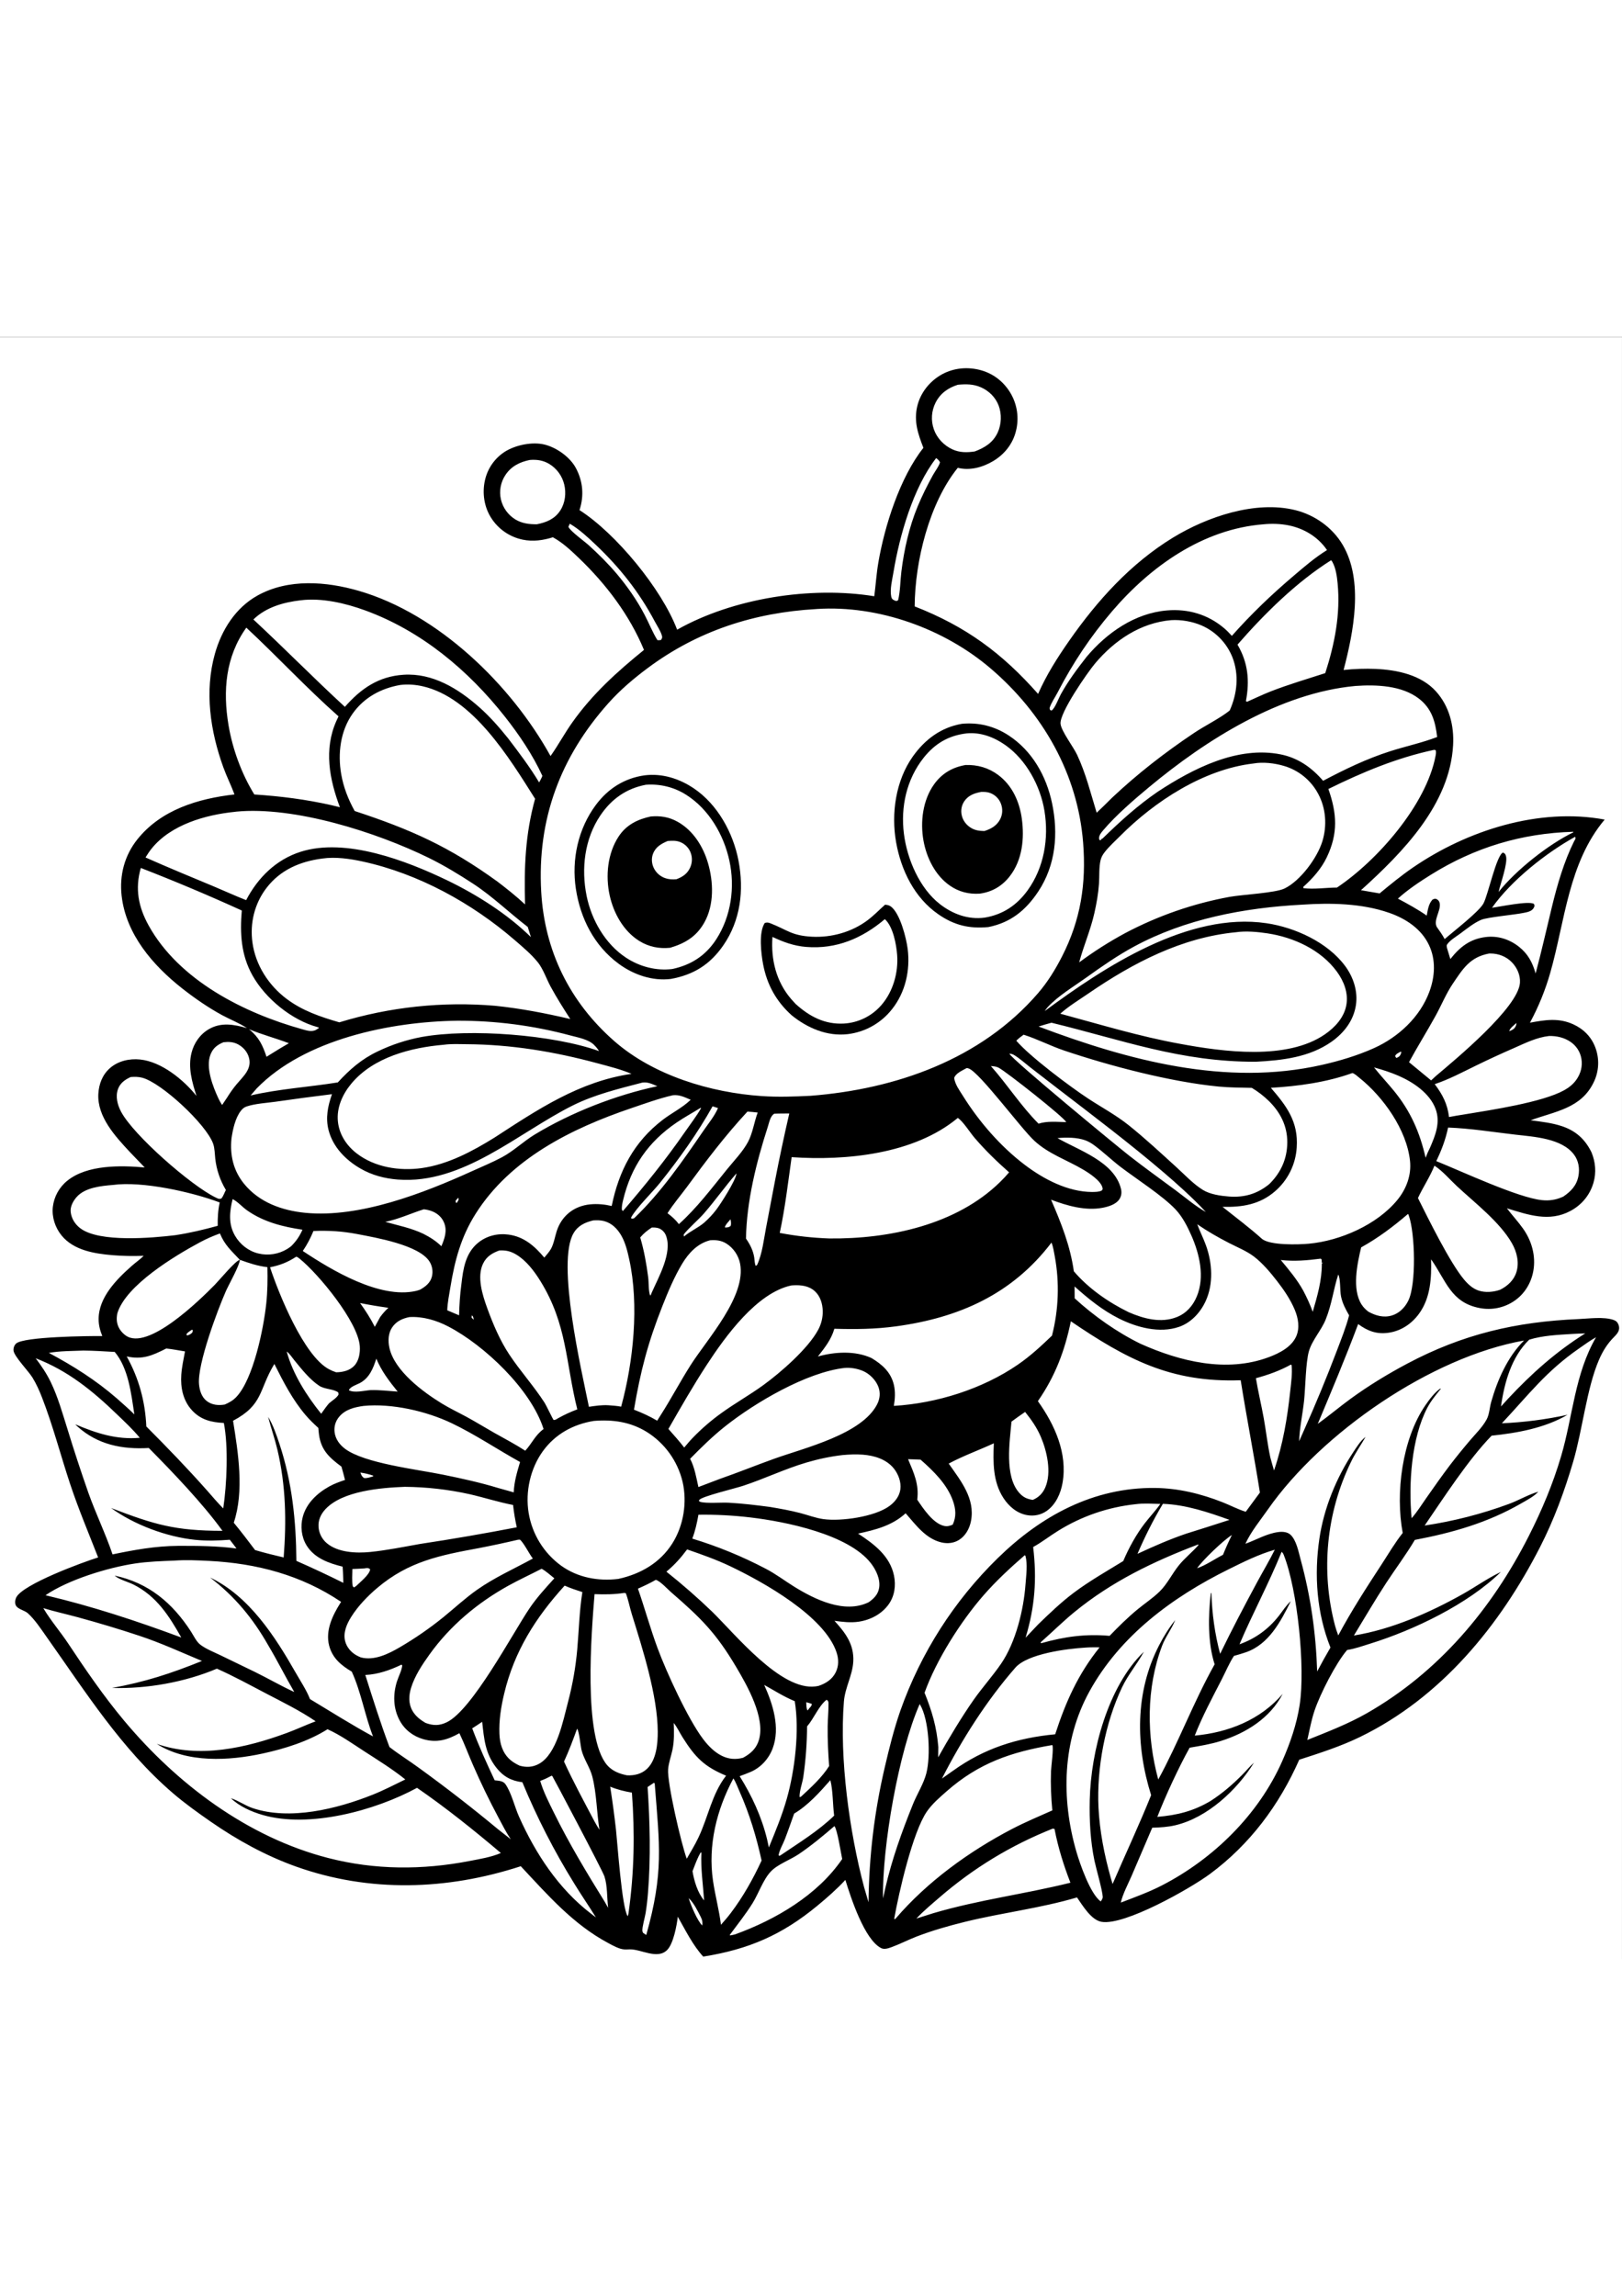 <?xml version="1.0" encoding="utf-8"?>
<!-- Generator: Adobe Illustrator 27.5.0, SVG Export Plug-In . SVG Version: 6.00 Build 0)  -->
<svg xmlns="http://www.w3.org/2000/svg" xmlns:xlink="http://www.w3.org/1999/xlink" viewBox="0 0 5000 5000" width="595" height="842" preserveAspectRatio="xMidYMid meet" data-scaled="true">
<rect x="0" y="0" width="5000" height="5000" fill="#808080" stroke="none"/>
<g>
	<g>
		<defs>
			<rect id="SVGID_1_" y="1" width="4999.88" height="4999.8"/>
		</defs>
		<clipPath id="SVGID_00000009578075162834210840000014250812120780473480_">
			<use xlink:href="#SVGID_1_"  style="overflow:visible;"/>
		</clipPath>
		
			<rect x="-0.12" y="0.8" style="clip-path:url(#SVGID_00000009578075162834210840000014250812120780473480_);fill:#FFFFFF;" width="5000" height="5000"/>
		<path style="clip-path:url(#SVGID_00000009578075162834210840000014250812120780473480_);" d="M605.759,2339.757
			c-13.82-42.789-26.707-87.973-15.34-132.957c7.652-30.293,26.262-57.16,53.524-72.906c38.062-21.981,77.75-14.516,117.375-3.141
			l3.855,1.977l2.187,1.25c30.567,24.246,42.145,49,54.223,85.078c13.363-8.106,26.656-16.332,39.875-24.676l28.996-17.086
			c-40.734-15.594-82.601-26.406-123.094-43.316l-2.187-1.25l-3.855-1.977c-23.485-15.719-51.325-26.285-76.223-39.773
			c-43.129-23.367-85.324-52.559-123.848-82.891c-90.207-71.031-172.867-166.656-186.332-285.312
			c-7.117-62.715,8.809-123.934,48.301-173.465c73.18-91.785,187.449-125.918,299.629-138.75
			c-10.461-28.305-24.199-55.324-34.465-83.77c-40.164-111.285-58.383-233.558-26.039-349.277
			c20.488-73.309,63.441-142.121,131.359-179.895c94.879-52.765,211.653-43.664,312.239-14.539
			c245.332,71.032,469.859,289.684,591.16,509.199c23.594-33.367,43.019-69.632,66.644-103.035
			c62.446-88.293,137.93-156.293,221.414-224.078c-44.168-106.898-116.609-202.406-199.504-281.996
			c-25-24.008-50.699-48.43-81.285-65.16c-30.515,9.473-61.316,13.879-92.918,7.344c-40.269-8.239-75.453-32.512-97.453-67.235
			c-21.617-33.742-27.898-76.644-19.109-115.566c8.004-36.524,30.222-68.356,61.75-88.457
			c33.129-20.723,85.215-31.418,123.383-21.481c36.82,9.59,77.414,38.504,95.441,72.481c21.852,41.195,25.285,85.137,10.957,129.191
			c111.945,71.516,253.418,242.992,300.945,368.528c172.766-97.524,412.93-134.606,607.707-103.067
			c4.493-34.508,6.614-68.953,12.473-103.363c19.336-113.547,66.727-262.981,138.992-354.063
			c-16.773-43.054-29.906-81.503-19.019-127.984c9.203-39.32,35.328-73.449,69.531-94.562c36.5-22.532,80.078-28.004,121.559-17.981
			c40.722,9.844,74.121,34.981,95.8,70.774c21.422,35.558,27.649,78.238,17.286,118.433c-9.766,39.43-35.426,71.488-70.02,92.117
			c-32.203,19.219-72.168,30.34-109.18,20.762c-88.113,108.945-132.152,288.395-132.886,427.164
			c157.961,61.836,268.75,143.352,380.445,269.703c25.758-58.633,58.984-110.976,95.484-163.332
			c86.621-124.226,190.012-238.813,320.457-318.449c105.25-64.258,254.051-115.059,376.977-84.613
			c59.887,14.84,114.258,53.379,145.824,106.636c65.481,110.477,33.547,269.301,3.004,386.016c33.004-3.57,66.223-4.68,99.392-3.312
			c65.721,3.089,139.453,18.285,185.425,69.308c41.016,45.539,56.079,105.363,52.758,165.52
			c-10.109,183.461-155.566,330.984-283.961,447.156l57.399,9.902c33.324-27.636,66.648-54.949,102.367-79.48
			c167.066-114.715,388.867-185.754,591.43-148.078c-111.839,133.113-122.02,312.164-167.796,472.379
			c-15.204,53.324-36.181,104.832-62.548,153.613c46.703-8.598,88.086-15.613,133.181,4.812
			c31.858,14.43,56.319,38.883,68.503,71.95c12.938,34.457,11.243,72.703-4.688,105.882
			c-38.723,81.711-118.676,90.25-194.823,118.055c32.789,4.406,66.625,7.965,98.022,18.777
			c42.039,14.477,70.094,40.207,89.574,80.102c12.355,29.664,15.137,62.379,6.105,93.457c-11.063,38.16-36.184,68.434-71,87.086
			c-65.5,35.082-129.977,12.012-195.969-8.106c16.113,21.141,34.301,40.723,49.731,62.426
			c26.781,37.645,39.988,84.278,31.835,130.25c-6.566,37.035-26.488,70.41-57.641,92.016
			c-31.438,21.875-70.406,30.051-107.984,22.656c-88.333-16.848-103.371-84.133-148.415-148.39l-1.195-1.657
			c1.563,57.59-1.781,118.36-36.621,166.793c-22.582,31.422-55.199,53.59-93.922,59.328c-36.89,5.469-65.086-5.175-94.262-26.683
			c-38.574,103.195-81.911,205.906-124.511,307.543c34.523-24.782,67.113-52.442,101.488-77.489
			c54.859-39.968,114.309-76.171,174.246-108.007c171.043-90.871,335.227-129.153,527.539-137.407
			c32.59-1.39,78.098-7.957,108.789,2.735c7.785,2.734,12.231,7.226,15.11,14.969c5.859,15.648-2.977,26.632-13.403,37.035
			c-21.168,21.117-35.426,44.215-47.215,71.629c-37.406,87.039-50.832,216.479-78.957,312.234
			c-26.586,90.648-59.203,179.664-102.293,263.844c-124.293,242.894-305.078,463.84-554.64,585.25
			c-60.204,29.297-124.146,49.758-187.72,70.289c-61.891,139.82-151.832,260.867-275.367,352.222
			c-60.524,44.75-263.063,159.692-334.106,147.387c-32.007-5.539-58.277-50.293-75.683-75.219
			c-112.403,33.325-230.664,47.071-344.606,75.075c-50.586,12.449-101.488,26.878-150.121,45.652
			c-25.953,10.035-50.906,23.07-76.976,32.547c-9.598,3.488-22.047,7.883-31.789,3.023c-51.711-25.754-93.774-156.004-110.5-210.227
			c-26.512,28.636-56.25,54.688-86.329,79.516c-109.125,90.16-211.918,134.473-351.828,156.835
			c-32.23-35.179-54.894-81.617-78.406-122.972c-3.164,26.833-13.426,83.691-33.246,103.004
			c-30.469,29.687-80.211-3.372-114.969-2.344c-5.152,0.144-10.293,0.414-15.453,0.265c-16.547-0.511-36.93-12.351-51.344-20.043
			c-107.964-57.714-186.644-148.437-269.023-236.472c-227.137,73.949-466.156,81.808-692.594,1.121
			c-93.555-33.348-182.043-82.106-263.488-138.672c-40.098-27.855-80.172-56.52-117.203-88.402
			c-158.227-136.231-268.067-310.914-387.434-479.371c-17.379-24.536-36.683-54.372-59.012-74.512
			c-10.32-9.302-33.156-12.328-37.769-26.271c-2.344-7.054-1.094-15.894,2.269-22.437c21.02-40.895,205.161-108.375,252.375-123.121
			c-29.496-75.535-60.613-149.024-86.257-226.172c-29.473-88.672-52.922-179.832-86.789-266.918
			c-8.274-21.262-17.461-41.844-29.442-61.328c-12.324-20.02-56.351-65.016-58.301-83.055c-0.816-7.543,2.293-16.797,8.164-21.902
			c24.262-21.141,223.379-23.266,265.45-22.875c-6.934-17.235-11.364-33.813-11.289-52.563
			c0.257-67.09,55.523-122.363,102.242-163.719c11.476-10.183,24.172-18.851,35.16-29.566l1.441-1.418
			c-32.203,1.074-64.078,0.734-96.203-1.976c-55.465-4.688-119.511-14.891-156.875-60.79c-19.754-24.269-30.25-56.277-26.98-87.55
			c3.648-31.989,19.808-61.235,44.949-81.348c61.219-49.34,164.531-47.266,238.258-40.648c-15.61-16.012-31.086-32.153-46.43-48.414
			c-44.621-47.875-100.254-108.149-96.43-178.329c1.668-30.609,12.735-59.484,36.289-79.867
			c25.317-21.902,59.766-29.465,92.512-26.101C497.915,2234.214,565.939,2289.964,605.759,2339.757L605.759,2339.757z
			 M1041.384,2298.058c36.535-39.899,73.5-72.164,122.726-95.434c43.043-20.789,88.649-35.777,135.629-44.582
			c148.496-26.875,405.871-6.984,546.797,43.465l1.266,0.949l-1.266-0.949c-3.984-7.055-9.926-13.625-15.664-19.363
			c-16.91-16.914-50.183-22.781-72.597-28.77c-113.59-30.562-230.75-45.847-348.379-45.449
			c-204.836,2.676-470.614,56.582-618.512,208.574l-18.844,21.789C860.739,2317.905,952.138,2312.433,1041.384,2298.058
			L1041.384,2298.058z M3111.427,2209.429c7.617,17.859,329.125,282.703,368.289,313.465c47.434,37.234,96.75,72.39,145.164,108.301
			c29.688,21.996,59.813,48.074,92.016,66.136l1.711,1.688l2.976,2.465l1.418,1.39l-1.418-1.39l-2.976-2.465l-1.711-1.688
			c-0.461-0.558-0.903-1.144-1.391-1.656c-37.355-40.555-88.207-85.988-130.516-122.047
			c-103.836-88.5-212.843-171.027-321.046-254.008l-87.329-67.406c-16.187-12.629-32.351-27.348-49.757-38.086
			C3121.536,2210.843,3117.63,2209.831,3111.427,2209.429L3111.427,2209.429z M361.642,3009.905
			c-1.535,8.645-2.387,16.872-1.114,25.637c2.528,17.406,12.676,32.176,26.832,42.36c67.637,48.703,227.481-108.082,274.907-156.25
			c13.683-13.918,64.035-74.782,77.101-76.907c-0.312,16.602-34.187,76.539-42.715,95.825
			c-26.523,59.937-88.418,226.097-83.21,287.085c1.675,19.555,8.007,40.379,24.312,52.684c16.211,12.211,35.852,13.649,55.02,10.477
			c13.871-6.129,25.382-12.305,35.984-23.563c51.98-55.148,83.687-209.25,92.008-287.668c3.972-37.426,4.468-74.562,3.562-112.137
			c-30.351-3.585-56.398-12.375-84.961-22.703c-26.152-27.882-46.175-44.554-61.441-81.203
			c-21.246,7.719-41.289,16.36-61.227,27.078C537.704,2833.05,387.638,2923.605,361.642,3009.905L361.642,3009.905z
			 M1454.349,3016.081c-0.516,2.25-0.414,4.836-0.528,7.157l6.563,6.25l1.375,0.804l-1.375-0.804
			C1459.013,3023.554,1459.603,3019.55,1454.349,3016.081L1454.349,3016.081z M4921.634,3081.902l-1.563,1.515
			c-18.214,9.938-35.253,22.656-52.296,34.449c-102.368,70.899-155.175,142.332-238.085,230.711
			c68.104-2.918,135.835-11.683,202.44-26.195c-69.75,40.844-154.859,56.176-234.055,64.402
			c-71.656,73.539-147.145,190.457-206.398,276.93c88.512-13.199,175.434-35.453,259.398-66.406
			c30.102-10.914,60.621-29.344,90.895-37.817c-13.034,14.598-36.082,26.368-53.246,36.278
			c-103.199,59.523-211.156,90.113-327.367,112.234c-26.735,45.188-59.253,88.352-88.086,132.422
			c-34.766,53.102-66.602,108.105-99.735,162.254c116.727-19.016,233.789-70.457,336.282-128.125
			c37.937-21.363,74.092-47.141,113.229-66.063l3.566-1.711c-102.125,99.61-268.14,179.223-403.785,221.243
			c-22.828,7.078-46.535,15.648-70.191,19.215c-35.18,41.281-83.18,135.519-100.633,187.472
			c-9.742,29.004-15.285,60.059-22.047,89.871c61.793-24.855,125-49.023,182.985-82.105
			c221.507-126.418,385.593-321.266,499.902-546.778c40.355-79.566,74.293-160.23,99.535-245.921
			c36.281-123.075,41.845-253.176,107.691-366.36L4921.634,3081.902l2.172-2.098L4921.634,3081.902z M826.489,3328.753
			c15.555,25.488,25.532,55.055,34.918,83.328c39.043,117.625,51.356,237.18,52.2,360.52c48.785,21.426,97.05,44.008,144.757,67.726
			c-0.593-16.629-0.851-33.351-2.211-49.925c-42.507-10.477-86.992-26.051-111.21-65.579
			c-15.727-25.683-19.348-58.543-11.735-87.476c11.113-42.211,44.25-73.094,81.156-93.774c15.86-8.886,32.004-14.597,49.153-20.41
			c-3.606-13.672-6.903-27.539-10.985-41.066c-36.316-26.902-62.422-50.024-69.015-97.434c-0.961-7.211-1.703-14.449-2.223-21.703
			c-13.816-12.793-27.242-25.441-39.426-39.82c-40.687-48.07-68.035-101.613-96.121-157.375l-1.765,2.93
			c-46.184,77.32-32.582,122.878-125.582,172.121c15.91,99.121,34.746,216.867,2.214,314.183
			c22.731,27.637,44.235,55.715,65.711,84.301c29.164,8.645,58.512,15.82,88.106,22.777c8.875-113.183,6.777-221.629-19.446-332.664
			C846.927,3395.308,835.318,3362.519,826.489,3328.753L826.489,3328.753z M232.138,3351.823
			c65.234,27.516,126.855,47.829,198.781,41.481c-21.152-25.633-45.687-48.535-69.578-71.582
			c-75.781-73.117-151.762-135.133-251.367-173.535c17.676,23.293,33.582,46.851,46.355,73.242
			c22.196,45.824,36.004,95.582,51.332,144.043c20.336,66.367,41.985,132.324,64.942,197.828
			c22.695,63.82,52.703,125.391,74.367,189.332c67.363-14.062,132.449-25.781,201.601-26.293
			c60.297-0.173,120.575,0.145,180.454,8.152c-6.848-8.984-13.489-18.261-20.653-26.976c-35.402,2.711-71.824,3.879-107.187,0.195
			c-87.258-9.058-187.227-46.144-258.66-98c133.144,51.004,196.621,70.192,343.273,70.289
			c-61.328-84.816-153.234-180.543-227.113-255.273c-82.008,4.711-157.52-9.938-220.239-66.625
			C234.872,3354.878,235.665,3355.562,232.138,3351.823L232.138,3351.823z M4101.294,4039.715
			c-42.332-105.954-50.754-223.117-34.105-335.715c13.82-93.433,51.855-186.769,103.882-265.601
			c10.719-16.235,22.731-36.035,38.477-47.801c-14.723,25.437-32.25,50.488-44.922,76.976
			c-76.273,156.997-93.726,336.137-49.195,504.907c2.762,10.133,6.227,20.019,9.887,29.883
			c40.675-75.977,87.109-147.778,134.23-219.825c20.848-31.91,40.723-66.211,64.477-95.949
			c-23.071-122.461-1.782-289.5,70.019-393.723c12.305-17.847,27.734-38.503,45.461-51.125l2.27,0.223
			c-15.161,18.75-30.567,37.156-41.848,58.594c-49.191,93.527-58.371,236.082-48.461,340.648
			c16.797-19.117,30.566-41.234,45.141-62.086c24.195-34.644,48.586-69.336,74.148-102.976
			c19.824-25.735,40.297-50.965,61.398-75.66c17.094-19.996,38.234-40.7,50.734-63.989c8.227-15.359,9.009-36.597,13.793-53.394
			c19.313-68.043,50.563-139.16,101.294-189.551c-286.45,50.758-623.899,284.082-789.036,519.898
			c-23.731,33.911-52.567,68.75-69.825,106.446l-0.906,1.07l0.906-1.07c33.375-11.942,66.114-31.641,101.684-36.11
			c11.988-1.515,27.004-0.757,36.547,7.618c19.019,16.671,25.733,54.222,32.18,77.855c30.957,113.5,47.019,226.734,50.757,344.215
			C4073.392,4088.577,4087.068,4063.988,4101.294,4039.715L4101.294,4039.715z M3690.114,3795.331l-1.05,1.246L3690.114,3795.331
			c26.293-8.691,54.762-28.711,79.907-41.406c8.324-20.699,17.461-41.059,27.394-61.035
			C3772.56,3707.906,3706.618,3770.991,3690.114,3795.331L3690.114,3795.331z M132.193,3917.425l1.304,0.832
			c22.434,37.938,52.531,72.535,76.996,109.449c53.77,81.102,109.282,162.133,171.762,236.915
			c163,195.042,380.273,359.496,629.387,423.727c143.73,37.062,290.41,37.332,435.683,9.207
			c32.039-6.203,66.629-11.695,96.688-24.586c-83.528-70.703-168.297-138.695-258.426-200.902
			c-128.816,70.14-332.352,125.218-475.871,83.664c-34.172-9.887-72.152-26.512-97.906-51.657
			c22.902,7.321,43.672,22.657,66.675,30.418c114.899,38.77,260.442,2.614,370.215-41.161
			c34.282-13.672,67.551-30.984,100.758-47.097c-40.445-32.422-84.422-59.496-127.855-87.621
			c-35.934-23.243-72.793-49.657-111.993-67.09c-59.015,37.132-130.878,59.742-198.902,74.609
			c-104.156,22.754-233.906,30.199-327.453-29.492c130.781,45.605,275.215,12.621,401.109-33.766
			c29.911-11.035,58.786-24.582,88.598-35.886c-47.93-32.715-101.383-58.813-152.777-85.696
			c-50.012-26.172-99.961-53.613-151.563-76.465c-98.976,41.797-216.148,62.528-323.179,59.403
			c101.562-18.434,181.175-44.364,277.101-83.157c-63.465-26.539-126.223-55.394-191.551-77.125
			c-63.312-21.07-128.234-40.476-192.636-57.984c-34.918-9.469-70.207-17.234-104.86-27.707L132.193,3917.425z M3393.091,4822.163
			c3.031-4.417,6.375-8.57,6.18-14.211c-0.684-19.261-20.387-87.131-25.344-110.668c-12.719-60.425-16.063-125.757-14.695-187.5
			c3.296-150.562,56.492-350.879,166.746-456.957l-1.051,1.977c-20.383,37.059-47.703,68.871-66.086,107.566
			c-52.148,109.766-78.32,248.782-72.656,369.68c3.418,73,18.308,148.438,38.258,218.676c1.679,5.953,3.429,11.887,5.246,17.802
			c39.211-91.313,81.789-181.669,118.824-273.83c-48.094-152.664-50.121-317.75,24.851-462.453
			c14.286-27.586,30.055-52.929,49.391-77.246c-0.316,0.781-0.609,1.563-0.953,2.344c-11.059,26.66-29.344,50-39.547,77.051
			c-49.195,130.347-48.121,278.344-11.793,412.062c62.523-114.211,108.762-239.09,173.801-355.078
			c-21.606-67.019-19.797-149.148-11.914-218.508l1.906-1.781c2.125,64.574,10.277,125.563,26.93,188.034
			c36.011-74.19,74.168-146.801,113.281-219.41c18.187-33.789,38.207-67.211,55.297-101.512
			c-49.586,14.332-95.434,37.11-141.555,59.914c-173.14,85.497-335.008,204.59-429.855,376.829
			c-83.594,151.808-87.793,329.641-40.356,493.628C3328.614,4705.27,3360.939,4799.386,3393.091,4822.163l2.98,3.028
			L3393.091,4822.163z M2134.728,4729.024c4.968,29.905,15.785,66.698,35.793,90.014l1.593,1.075l-1.593-1.075
			c-3.446-50.121-10.727-97.168-8.371-147.879l-2.61,0.688l-5.777,10.691C2146.525,4697.629,2140.786,4713.449,2134.728,4729.024
			L2134.728,4729.024z M2952.493,147.996c-29.957,9.575-53.785,26.25-68.433,54.973c-12.903,25.473-14.867,55.105-5.446,82.059
			c9.375,27.211,31.227,50.105,57.301,62.046c22.363,10.243,45.117,10.02,68.871,6.418c30.86-11.539,56.617-27.382,70.875-58.683
			c11.598-25.453,12.621-57.039,2.614-83.176c-9.598-25.043-29.762-44.914-54.153-55.699
			C3000.54,145.503,2977.466,145.675,2952.493,147.996L2952.493,147.996z M2885.915,373.832
			c-71.043,91.68-112.914,238.723-131.664,351.664c-3.664,22.032-11.551,53.032-7.008,74.891c1.317,6.391,3.004,8.648,8.789,11.621
			c1.809,0.93,4.762,1.813,6.762,2.457l5.641-2.07c6.933-27.996,6.593-59.672,10.133-88.446c8.398-67.8,23.898-137.308,50-200.468
			c13.89-33.562,29.929-65.633,47.46-97.422c5.125-9.309,20.262-30.07,21.457-39.055c0.149-0.976-0.828-1.789-1.339-2.637
			C2893.388,379.804,2889.943,377.222,2885.915,373.832L2885.915,373.832z M1633.114,379.75
			c-30.664,6.207-57.371,19.406-75.05,46.332c-14.793,22.117-19.832,49.348-13.934,75.293c5.977,25.586,21.918,47.735,44.281,61.528
			c20.614,12.543,42.949,15.222,66.617,15.027c29.27-5.766,54.661-16.047,71.836-42.074c15.457-23.43,19.036-54.153,12.305-81.121
			c-6.43-26.051-22.859-48.524-45.738-62.543C1674.368,380.734,1654.923,377.995,1633.114,379.75L1633.114,379.75z
			 M1756.388,576.198l-4.207,9.559c5.027,12.82,49.613,44.883,62.328,56.445c30.246,27.504,60.379,57.231,86.742,88.504
			c32.539,38.594,62.344,81.399,85.746,126.102c13.473,25.734,24.321,53.648,39.602,78.289c4.129,0.43,7.164,0.144,11.219-0.703
			c3.804-7.098,4.515-7.36,1.933-15.367c-4.5-13.961-13.91-27.735-20.816-40.743c-48.512-91.395-108.489-167.175-183.621-238.3
			C1811.357,617.3,1784.962,592.823,1756.388,576.198L1756.388,576.198z M3895.239,577.964
			c-186.691,14.402-348.339,129.324-467.086,268.098c-66.675,77.898-120.851,159.304-167.921,250.152
			c-8.325,16.098-19.289,30.797-24.879,48.176l1.613,5.984l4.687,1.582c10.254-6.41,21.629-37.676,28.247-49.722
			c22.656-41.137,50.855-79.004,79.761-115.922c62.477-74.137,148.778-134.598,248.024-142.864
			c65.086-5.418,125.828,12.34,175.902,54.825c8.543,7.269,16.184,15.316,23.777,23.578c59.961-67.684,122.68-127.567,191.7-186.137
			c32.519-27.598,65.211-55.828,101.613-78.211c-27.102-40.301-70.801-66.703-118.215-76.183
			C3947.536,576.335,3920.485,575.429,3895.239,577.964L3895.239,577.964z M4103.153,688.863
			c-107.132,67.539-205.496,164.98-288.429,259.976c32.594,55.59,37.867,110.992,25.953,174.113l3.465,2.071
			c24.902-10.809,49.172-22.825,74.511-32.618c54.59-21.101,110.938-37.734,166.602-55.73
			c28.883-89.305,47.267-182.238,38.109-276.547c-2.045-21.328-5.394-46.648-15.941-65.703
			C4105.2,690.398,4106.056,691.597,4103.153,688.863L4103.153,688.863z M926.513,812.245
			c-52.719,6.168-106.289,21.149-145.414,59.102c95.363,88.484,186.324,181.332,282.047,269.308
			c49.632-56.511,103.672-93.878,180.687-98.937c89.457-5.875,168.11,42.34,232.945,99.453
			c33.02,29.086,61.801,62.047,89.332,96.262c33.458,43.918,67.434,88.75,95.833,136.148c3.503-6.617,7.421-13.207,10.015-20.242
			c-29.789-64.723-71.445-126.609-115.5-182.437c-113.094-143.321-257.336-264.098-430.555-327.454
			C1064.95,821.155,991.732,804,926.513,812.245L926.513,812.245z M2515.821,839.238c-190.386,10.777-365.003,67-518.898,181.625
			c-43.512,32.41-84.867,67.472-121.094,107.992c-148.676,166.312-220.281,358.226-207.465,582.082
			c10.426,182.09,87.801,339.051,224.602,459.273c120.824,106.18,296.766,159.227,455.141,169.961
			c50.226,3.406,100.648,1.629,150.871-0.887c262.109-20.394,524.632-111.886,700.879-316.144
			c29.441-34.129,53.148-72.621,73.656-112.664c58.156-113.606,75.242-224.985,65.355-351.27
			c-16.648-212.336-124.414-399.605-285.008-536.843c-143.847-122.903-346.535-195.649-535.769-183.313
			C2517.337,839.097,2516.579,839.175,2515.821,839.238L2515.821,839.238z M3610.11,873.413
			c-93.996,8.09-173.976,61.875-233.863,132.782c-23.949,28.351-111.179,153.921-106.98,187.144
			c2.879,22.992,39.648,70.746,51.097,95.234c27.196,58.196,41.528,117.575,60.227,178.383
			c16.035-15.156,31.832-30.558,47.391-46.203c79.367-74.668,162.109-138.785,252.441-199.41
			c33.324-22.371,80.613-45.598,110.254-69.434c23.242-51.964,29.344-110.011,8.445-163.972
			c-17.527-44.008-51.746-79.301-95.187-98.184C3675.54,877.484,3640.946,871.495,3610.11,873.413L3610.11,873.413z
			 M759.341,896.538c-64.145,89.461-72.727,194.578-54.867,300.856c12.297,73.179,40.422,150.136,79.523,213.301
			c81.321,5.265,158.738,15.152,238.301,33.07l25.52,6.297c-32.469-86.223-49.981-178.645-10.821-266.215
			c2.102-4.672,4.289-9.305,6.559-13.899C945.169,1082.925,855.485,986.12,759.341,896.538L759.341,896.538z M1233.142,1073.296
			c-58.723,10.352-110.739,38.418-145.856,87.82c-38.234,53.789-46.543,123.485-35.426,187.219
			c7.067,40.524,21.672,77.41,41.481,113.317c173.191,56.898,291.445,109.703,440.609,217.855
			c29.176,22.313,57.711,44.973,84.598,70.051c-3.133-113.207,0.41-215.457,30.93-325.621
			c-79.59-125.965-191.692-311.461-346.586-346.746C1280.595,1072.109,1255.845,1070.288,1233.142,1073.296L1233.142,1073.296z
			 M4178.247,1076.238c-232.152,21.437-460.129,165.621-635.445,311.277c-47.317,39.305-102.664,87.015-142.313,133.754
			c-5.808,6.855-12.644,14.929-12.5,24.406c0.075,4.297,0.368,3.176,3.688,6.762l6.422-6.844l-0.489,1.879
			c55.102-53.57,107.813-101.738,171.387-145.41c108.274-70.942,245.75-141.957,379.469-114.797
			c53.293,10.824,95.09,40.598,130.148,81.234c67.336-35.613,133.985-67.773,206.664-91.074
			c47.684-15.289,98.293-25.984,144.899-43.883c-5.59-47.496-16.332-87.422-56.125-118.222
			C4321.243,1074.48,4241.872,1071.714,4178.247,1076.238L4178.247,1076.238z M4419.825,1273.296
			c-115.304,24.832-219.48,68.606-324.949,120.402c26.488,75.668,30.418,136.922-5.105,210.973
			c-16.868,35.141-43.774,65.262-72.582,91.078l0.902,3.653c32.961,4.128,69.852-1.711,103.273-1.84
			c124.805-83.348,275.707-255.824,303.93-405.871c1.195-6.383,1.883-10.887,0.609-17.207
			C4420.974,1272.878,4423.025,1272.835,4419.825,1273.296L4419.825,1273.296z M3863.771,1315.206
			c-153.149,17.797-304.321,116.313-411.18,223.778c-15.75,15.839-33.617,31.828-47.293,49.402
			c-5.957,7.652-10.254,15.043-12.57,24.5c-5.446,22.359-3.371,49.562-4.981,72.84c-2.125,30.668-7.398,60.031-14.086,90
			c-11.695,52.433-33.203,100.91-46.976,152.414c45.707-33.883,91.508-62.965,141.504-90.043
			c100.968-53.461,209.511-91.168,321.879-111.82c39.257-7.114,141.304-11.934,169.894-25.938
			c48.684-23.836,100.418-93.742,116.359-145.238c14.77-47.676,11.18-101.551-12.5-145.754
			c-10.921-20.797-25.918-39.188-44.089-54.074c-18.172-14.887-39.157-25.969-61.696-32.582
			C3929.372,1314.148,3893.388,1309.902,3863.771,1315.206L3863.771,1315.206z M723.939,1464.175
			c-90.317,9.109-196.918,39.313-256.493,113.133c-6.945,8.605-12.968,18.125-18.902,27.453
			c70.195,31.191,141.008,60.301,211.879,89.898c32.785,13.692,65.246,28.727,98.332,41.633
			c36.09-69.105,91.996-124.711,167.43-148.859c139.597-44.688,326.554,27.219,453.425,88.359
			c91.184,44.149,184.774,103.516,257.086,174.535l-9.886-31.418c-56.828-43.75-108.106-93.8-168.508-133.32
			c-43.664-28.57-89.852-56.594-136.754-79.594c-161.082-78.98-414.125-159.773-593.965-142.343
			C726.364,1463.769,725.157,1463.999,723.939,1464.175L723.939,1464.175z M4849.88,1525.62
			c-159.008,4.618-303.395,47.985-438.598,132.149c-35.183,21.902-71.385,45.953-102.101,73.859
			c30.519,16.277,60.426,32.563,88.867,52.297c3.418-17.648,5.324-35.574,17.871-49.355c4.836-2.028,7.836-3.946,13.063-1.165
			c5.687,3.032,8.472,7.704,9.328,13.883c3.049,22.153-20.072,50.653-9.451,71.328c8.715,12.313,17.356,24.387,24.512,37.704
			c25.684-22.559,105.711-84.153,119.508-109.696c14.5-26.855,39.598-147.554,60.105-157.015c5.934,3.043,7.105,3.675,9.254,10.511
			c6.688,21.258-17.285,86.528-22.707,111.078c53.273-67.14,153.469-146.589,230.129-183.71L4849.88,1525.62z M4855.497,1541.124
			c-90.211,49.906-197.172,134.801-256.203,218.637c23.242-2.91,114.867-22.305,129.274-11.68c2.097,4.981,2.218,6.364-0.321,11.379
			c-5.953,11.77-20.75,13.957-32.445,16.336c-28.563,5.82-110.719,13.004-130.026,21.215c-23.047,9.809-45.168,28.281-65.458,43.133
			c-12.254,8.972-30.882,20.008-39.231,32.488c-2.394,3.578-1.516,5.543-0.855,9.699c0.097,0.739,0.316,1.453,0.488,2.184
			l10.134,33.383c29.636-37.395,60.471-61.965,109.104-67.895c37.305-4.543,72.828,6.719,102.074,29.707
			c28.028,22.016,42.09,48.84,51.684,82.567c18.312-68.297,33.594-136.7,50.269-205.36c16.504-67.953,37.11-139.265,68.336-201.953
			C4855.177,1549.261,4858.622,1546.945,4855.497,1541.124L4855.497,1541.124z M993.419,1608.136
			c-68.324,8.898-128.976,34.691-171.812,90.445c-37.047,48.223-51.75,108.86-43.372,168.789
			c9.7,69.379,49.708,131.36,105.247,173.196c48.75,36.726,104.566,55.531,162.515,72.328
			c155.403-47.473,318.449-64.778,480.352-50.981c78.144,8.059,155.176,22.879,231.613,40.832
			c-21.121-32.742-41.863-65.48-60.496-99.718c-12.461-22.903-23.367-54.973-39.258-74.789
			c-20.348-25.383-47.312-47.86-71.906-69.102c-131.965-113.984-296.242-204.133-467.098-241.586
			C1079.271,1608.8,1034.232,1602.171,993.419,1608.136L993.419,1608.136z M434.087,1637.128
			c-18.457,63.992-7.594,120.32,24.547,178.07c93.711,168.399,293.738,269.114,472.988,318.977
			c13.867,3.859,27.196,8.574,41.113,2.773l9.833-6.164l-0.43-2.281c-0.883-0.23-1.766-0.445-2.641-0.683
			c-79.949-21.547-161.109-87.844-201.316-159.711c-35.219-62.954-38.875-129.504-32.844-199.852
			C642.864,1721.581,539.068,1677.855,434.087,1637.128L434.087,1637.128z M4013.794,1750.269
			c-178.121,9.453-359.738,43.621-518.039,129.187c-51.539,27.856-99.684,61.438-147.219,95.52
			c-38.23,27.41-87.011,56.406-118.847,91.066c-3.172,3.446-5.809,7-8.348,10.903c-0.27,0.402-0.539,0.796-0.805,1.195
			c184.129-136.16,442.723-306.281,683.617-270.676c88.063,13.016,188.207,58.738,242.383,131.828
			c25.438,34.344,39.719,77.848,33.203,120.68c-7.203,47.473-36.546,85.469-75.096,112.652
			c-68.336,48.199-152.344,57.559-233.521,61.742c-232.203,0.676-409.402-66.617-629.789-120.253
			c-13.254,3.82-26.73,7.328-39.816,11.679c277.051,104.465,577.172,185.172,873.07,118.371
			c54.469-12.3,109.961-28.84,160.938-51.797c75.144-33.832,141.746-95.492,170.652-173.679
			c17.312-46.797,20.558-98.242-1.241-144.129c-23.853-50.25-71.829-81.528-123.024-99.258
			C4197.61,1746.101,4102.2,1744.335,4013.794,1750.269L4013.794,1750.269z M3809.571,1835.269
			c-167.187,16.094-317.089,94.629-453.562,188.113c-29.223,20.016-61.16,39.449-87.621,62.883
			c122.996,33.219,244.187,70.246,369.797,92.98c132.398,24.575,329.664,51.305,446.363-29.597
			c31.176-21.625,59.18-52.043,65.82-90.653c6.348-36.89-7.715-72.808-29.175-102.191
			c-49.391-67.617-133.153-105.879-214.161-118.16C3876.443,1834.007,3840.263,1830.738,3809.571,1835.269L3809.571,1835.269z
			 M4590.114,1900.843c-58.546,11.152-80.054,46.207-111.059,92.035c-21.438,31.668-35.328,66.574-53.688,99.883
			c-26.511,48.094-55.687,94.664-81.91,142.937l68.141,56.192l13.844-12.856c61.082-51.664,255.272-211.82,259.983-288.257
			c1.441-23.372-8.668-45.985-24.684-62.68c-17.308-18.063-41.527-27.422-66.453-27.336
			C4592.896,1900.765,4591.505,1900.816,4590.114,1900.843L4590.114,1900.843z M4674.466,2114.855
			c-6.25,6.062-20.559,16.398-21.805,24.695c-0.023,0.191,0.051,0.383,0.102,0.578c8.422-3.211,15.281-6.445,19.359-14.984
			C4673.857,2121.48,4674.513,2118.898,4674.466,2114.855L4674.466,2114.855z M3155.372,2150.999
			c-7.812,5.864-15.746,11.438-22.508,18.516c40.965,48.047,165.649,141.785,222.243,178.781
			c42.187,27.578,85.445,50.613,125,82.348c50.316,40.347,98.265,85.023,145.992,128.406c26.004,23.633,52.148,51.98,82.031,70.414
			c22.266,13.742,54.371,18.258,80.008,20.238c47.656,3.684,87.84-8.156,124.828-38.504c35.766-35.351,55.055-78.195,55.227-128.781
			c0.144-50.156-21.415-92.195-56.668-126.984c-15.907-15.535-33.582-29.153-52.661-40.57c-34.105-0.813-68.773-0.723-102.734-4.051
			c-148.266-14.532-333.691-63.141-475.684-110.953C3238.161,2185.616,3197.583,2164.296,3155.372,2150.999L3155.372,2150.999z
			 M4775.294,2154.964c-38.574,4.402-72.973,21.574-108.078,37.133c-39.406,17.133-78.43,35.133-117.043,53.984
			c-41.355,20.157-83.766,42.805-127.516,57.317c24.145,31.879,39.356,61.211,44.094,101.328
			c16.649-2.918,33.324-6.153,50.047-8.485c80.078-13.281,237.672-36.714,305.078-74.136c14.771-8.215,27.734-18.555,37.551-32.461
			c13.402-18.996,19.433-41.805,15.355-64.856c-3.785-21.593-15.797-39.859-33.984-52.082
			C4821.411,2159.671,4798.393,2154.538,4775.294,2154.964L4775.294,2154.964z M688.818,2174.257
			c-19.165,8.082-31.883,17.691-39.821,37.566c-16.105,40.332,7.637,99.997,24.875,136.899c3.082,6.601,6.875,12.851,10.762,19.008
			l15.57-23.2c8.918-14.347,18.207-27.589,29-40.597c20.059-24.18,47.524-46.531,38.403-81.52
			c-4.688-18.004-17.352-32.754-33.563-41.519C719.505,2173.042,704.892,2172.366,688.818,2174.257L688.818,2174.257z
			 M1368.306,2181.964c-101.348,8.629-217.199,38.125-285.281,119.859c-27.016,32.438-45.817,73.864-41.372,116.86
			c4.141,40.051,26.555,73.937,57.879,98.156c55.629,43.02,132.11,54.859,200.379,45.313
			c80.547-11.231,156.235-51.661,224.567-94.141c132.816-86.27,261.605-173.094,422.289-196.309
			c-33.68-14.355-71.063-23.461-106.403-32.988c-132.39-35.695-264.859-57.562-402.199-58.437
			C1415.517,2180.132,1390.653,2178.777,1368.306,2181.964L1368.306,2181.964z M4317.997,2203.085
			c-7.203,4.199-13.867,6.195-17.531,13.82l3.859,5.918c6.568-2.703,10.715-4.992,13.696-11.941
			c1.172-2.687,1.195-3.867,1.562-6.523L4317.997,2203.085z M3054.423,2247.581c51.121,57.535,92.676,123.157,147.07,177.676
			c26.168-8.816,57.762-5.348,85.153-4.805c-3.879-12.871-185.055-155.867-208.469-167.882
			C3070.732,2248.753,3062.599,2248.277,3054.423,2247.581L3054.423,2247.581z M4235.646,2251.8
			c19.506,24.738,41.164,47.609,61.108,71.969c51.367,62.719,79.957,127.984,97.828,206.476
			c4.004-10.816,8.469-20.949,13.719-31.226c16.652-38.453,32.668-77.746,16.895-119.731
			c-18.113-48.238-69.089-82.172-114.402-101.828C4286.478,2266.925,4261.134,2258.909,4235.646,2251.8L4235.646,2251.8z
			 M2979.763,2253.878c-12.867,7.438-33.813,15.746-38.453,30.543c2.808,19.942,15.968,37.418,26.441,54.192
			c49.879,79.968,116.188,156.695,191.481,213.703c58.375,44.164,132.445,83.054,207.25,83.422
			c10.328-0.317,20.117,0.171,29.589-4.372c2.442-3.269,3.567-3.148,2.711-7.593c-4.371-22.34-41.066-45.946-59.816-57.055
			c-50.879-30.102-106.664-48.145-150.758-89.113c-41.965-38.989-167.965-209.875-201.758-222.328
			C2983.009,2254.011,2982.864,2254.163,2979.763,2253.878L2979.763,2253.878z M4168.677,2269.21
			c-79.195,28.582-167.383,40.61-251.121,45.5c49,56.621,85.012,104.824,79.738,183.625c-1.566,25.785-8.254,50.996-19.68,74.168
			c-11.421,23.168-27.347,43.828-46.851,60.766c-47.02,41.09-101.684,49.758-162.254,48.242
			c40.746,32.449,83.105,64.09,121.875,98.855c24.656,20.286,112.351,17.774,144.652,14.747
			c96.778-9.036,210.059-58.547,272.611-134.961c27.608-33.743,43.553-76.247,38.889-120.168
			c-10.178-96.043-82.277-196.903-155.738-255.832C4185.622,2280.007,4174.857,2270.077,4168.677,2269.21L4168.677,2269.21z
			 M402.857,2281.46c-17.633,8.039-32.711,18.668-39.36,37.762c-7.929,22.789-1.461,47.629,9.285,68.301
			c37.786,72.675,215.813,227.972,291.219,264.793c7.66,3.488,9.883,6.027,18.18,3.734c6.703-8.031,9.23-17.406,14.129-26.465
			c-17.926-30.004-28.867-62.012-32.762-96.828c-1.656-14.793-1.523-31.715-6.484-45.703
			c-21.325-60.152-160.332-188.762-219.043-203.551C426.005,2280.48,415.06,2280.628,402.857,2281.46L402.857,2281.46z
			 M1979.958,2298.628c-73.367,19.235-147.129,36.828-215.32,70.942c-167.828,83.964-337.781,243.218-537.961,227.863
			c-40.805-3.125-79.965-13.332-115.543-33.914c-45.309-26.219-84.637-66.114-98.137-117.895
			c-10.039-38.488-2.426-74.488,10.317-111.273c-58.067,7.121-116.059,14.855-173.965,23.211
			c-28.469,3.988-61.922,5.633-89.121,14.609c-7.918,2.609-13.067,7.344-18.106,13.899c-17.094,22.226-24.59,57.578-28.558,84.847
			c-5.133,51.414,5.73,98.805,38.636,139.403c46.774,57.691,117.657,82.816,189.77,89.722
			c167.125,16.016,363.848-60.668,513.672-128.687c30.621-13.914,62.386-26.953,91.988-42.797
			c35.676-19.117,66.238-49,101.219-70.164c112.207-67.875,249.265-121.328,377.574-148.633
			C2010.771,2303.378,1997.271,2296.066,1979.958,2298.628L1979.958,2298.628z M2074.204,2337.593
			c-43.179,9.918-85.629,25.43-127.558,39.637c-184.711,62.578-373.336,155.871-480.739,326.086
			c-45.179,71.605-64.093,143.871-77.66,226.539c-3.781,23.047-8.754,47.14-9.586,70.48l36.496,15.504
			c0.891-32.008,2.828-64.601,7.219-96.336c5.356-46.875,12.391-95.363,51.426-127.223c26.34-21.484,60.125-29.664,93.605-25.222
			c47.786,6.351,80.735,35.351,110.453,70.949c6.903-8.398,14.954-17.164,20.34-26.586c8.934-15.652,12.305-37.574,17.832-54.785
			c15.36-47.852,53.696-77.883,103.328-82.766c22.235-2.195,44.575,0,66.278,5.078c22.07-108.054,68.078-197.168,157.117-265.457
			c27.777-21.308,61.32-37.613,86.449-61.992C2110.771,2343.917,2094.603,2335.284,2074.204,2337.593L2074.204,2337.593z
			 M2196.591,2371.722c-46.168,82.691-102.965,162.062-162.172,235.891c-23.906,29.808-73.441,77.539-89.125,107.128l1.121,3.051
			c3.957,0.149,5.113,0.293,8.785-1.488c82.203-78.785,149.141-175.707,213.317-269.434c14.871-21.707,34.781-45.832,44.758-69.816
			L2196.591,2371.722z M2159.587,2376.433c-24.621,15.328-50.297,29.215-74.246,45.57
			c-87.652,59.852-139.781,135.586-164.496,238.516c-2.363,9.836-4.856,20.312-3.735,30.441l3.059,3.516
			c68.078-79.004,131.477-157.496,191.024-243.434c16.753-24.16,35.371-48.199,50.015-73.609L2159.587,2376.433z M2304.083,2387.952
			c-68.609,74.028-127,151.082-186.578,232.332c-19.609,26.731-42.328,52.805-59.789,80.86
			c13.445,10.179,24.797,20.164,35.027,33.738c56.203-50.633,101.207-110.84,148.782-169.434
			c21.402-26.343,48.746-54.492,64.593-84.523c14.207-26.953,18.789-61.133,29.563-89.945
			C2325.173,2389.831,2314.642,2388.46,2304.083,2387.952L2304.083,2387.952z M2386.958,2394.534
			c-12.308,6.297-16.035,27.731-20.246,40.735c-35.246,108.965-65.184,229.054-67.152,344c12.543,18.285,22.168,36.742,25.519,58.91
			c1.231,8.152,0.996,17.992,4.551,25.391l4.344-3.079c16.015-35.179,20.324-77.39,27.59-115.183l27.129-142.36
			c13.531-69.98,28.312-139.71,44.335-209.164C2417.712,2393.933,2402.247,2393.695,2386.958,2394.534L2386.958,2394.534z
			 M2952.419,2407.554c-133.984,111.582-343.898,132.457-512.101,120.809c-10.961,77.664-20.149,156.812-36.672,233.546
			c50.437,9.598,101.539,15.305,152.851,17.063c183.52,2.004,391.211-41.43,526.465-174.047c9.691-9.52,18.969-19.285,27.684-29.711
			c-38.184-33.742-74.145-68.531-107.227-107.348C2990.482,2452.706,2967.728,2416.73,2952.419,2407.554L2952.419,2407.554z
			 M4463.919,2437.214c-7.91,37.242-19.973,69.176-36.426,103.356c79.567,32.058,251.586,112.746,325.879,120.339
			c21.68,2.219,41.551-0.562,61.668-9.23l4.078-1.809c23.536-16.039,40.965-33.933,46.508-63.086
			c4.396-23.191,0.684-47.238-13.672-66.355c-37.863-50.367-123.777-54.809-181.445-61.5
			C4602.638,2451.07,4532.13,2439.652,4463.919,2437.214L4463.919,2437.214z M3259.818,2469.722
			c66.062,37.867,175.367,72.851,195.75,156.422c2.71,11.058,1.417,22.043-4.833,31.687c-10.546,16.235-33.937,23.196-51.855,26.586
			c-52.953,10.086-109.719-6.324-158.887-24.926c31.297,72.094,59.18,142.137,70.215,220.606
			c44.676,52.758,107.152,95.898,168.969,126.074c46.117,20.117,99.633,34.594,148.633,15.039
			c29.468-11.769,49.781-35.105,61.695-64.062c24.684-59.887,8.176-130.297-16.871-187.133
			c-12.328-27.981-27.32-57.422-48.363-79.981c-38.918-41.652-120.582-94.117-168.336-130.324
			c-28.711-21.777-54.762-47.34-83.742-68.527c-8.25-6.031-17.309-11.328-26.926-14.797
			C3319.923,2467.23,3286.38,2467.109,3259.818,2469.722L3259.818,2469.722z M4421.853,2554.706
			c-14.16,35.157-35.012,65.723-50.878,99.731c32.03,63.793,98.706,200,142.969,252.176c11.792,13.89,26.147,26.976,43.675,32.859
			c21.094,7.078,46.145,4.859,66.895-2.492c23.195-11.813,42.359-29.246,50.148-54.832c9.032-29.711,1.122-61.817-13.82-88.184
			c-37.109-65.476-115.184-125.316-169.969-176.391C4469.436,2597.577,4446.411,2570.429,4421.853,2554.706L4421.853,2554.706z
			 M2270.005,2578.655c-34.609,39.77-65.004,82.934-99.555,122.708c-17.304,19.921-49.98,47.777-62.879,65.476l0.723,6.274
			c19.785-16.942,43.899-26.782,62.988-43.36c13.422-11.875,25.664-25.023,36.559-39.258c14.281-18.675,58.66-88.281,62.035-109.519
			C2269.993,2580.218,2269.962,2579.437,2270.005,2578.655L2270.005,2578.655z M347.525,2614.105
			c-36.36,3.004-85.356,7.91-111.129,37.011c-10.684,12.063-20.254,29.25-18.532,45.852c2.176,20.945,14.036,39.23,30.797,51.465
			c59.039,43.113,218.391,29.273,291.34,20.508c44.809-6.692,87.453-16.922,131.109-28.907c-0.257-24.804,0.797-47.73,6.176-72
			C591.47,2635.761,438.81,2601.605,347.525,2614.105L347.525,2614.105z M1412.013,2653.925l-7.539,8.691
			c0.82,6.004-0.438,3.661,2.969,7.399c3.39-5.371,7.128-8.352,5.968-14.797L1412.013,2653.925z M717.126,2657.636
			c-9.644,38.672-13.715,76.637,7.309,112.937c15.496,26.758,41.445,47.219,71.597,54.59c30.547,7.496,62.825,2.469,89.645-13.965
			c4.285-2.632,8.223-5.566,12.176-8.664c15.632-15.699,25.507-30.347,34.531-50.488c-60.758-9.133-119.5-23.683-170.641-59.621
			C746.446,2681.683,733.661,2666.23,717.126,2657.636L717.126,2657.636z M1306.337,2689.105
			c-39.285,12.355-78.328,30.812-118.66,38.672c39.473,11.109,79.836,19.019,117.062,36.695
			c21.321,10.891,38.641,21.777,55.879,38.453c10.02-24.047,18.828-47.754,7.926-73.461c-7.476-17.652-22.547-29.762-40.547-35.719
			C1321.126,2691.472,1313.552,2689.788,1306.337,2689.105L1306.337,2689.105z M4340.31,2703.437
			c-45.266,38.816-92.09,74.074-144.383,103.004c-12.086,50.683-28.934,128.882,1.316,176.121c5.641,8.84,12.5,15.527,20.727,21.949
			c22.437,12.453,46.902,19.484,72.414,11.937c22.754-6.71,40.281-24.46,50.66-45.312c25.461-51.074,20.969-208.152,1.953-262.109
			C4341.458,2704.683,4342.239,2706.05,4340.31,2703.437L4340.31,2703.437z M2251.997,2719.894
			c-6.215,7.054-12.988,13.793-17.152,22.289l0.39,3.195c7.899-0.707,10.907-0.07,17.204-5.125
			C2254.427,2733.003,2253.173,2727.121,2251.997,2719.894L2251.997,2719.894z M1828.849,2723.284
			c-25.414,6.153-46.676,15.676-60.645,39.161c-53.625,90.187,24.551,423.828,47.199,535.328c19.809-2.907,40.012-6.004,60.09-4.739
			c13.157,1.028,26.325,1.735,39.278,4.348c37.855-138.723,55.871-313.426,24.742-454.785
			c-5.371-24.391-11.563-50.242-24.043-72.145c-11.895-20.847-28.988-38.402-52.742-44.871
			C1851.767,2722.601,1840.11,2722.601,1828.849,2723.284L1828.849,2723.284z M3690.579,2735.198
			c8.301,22.34,19.285,43.508,27.27,65.969c19.215,53.953,23.07,117.332-1.074,170.41c-16.067,35.301-44.676,66.746-81.934,79.711
			c-60.305,21.02-130.981,1.879-185.84-25.707c-50.855-25.586-94.336-60.937-136.523-98.73l0.293,36.57
			c58.886,54.199,130.812,104.809,202.586,139.918c122.488,54.906,265.871,90.211,396.144,41.383
			c32.227-12.086,69.848-31.106,84.324-64.234c11.379-26.075,6.18-56.055-4.465-81.446c-13.378-31.932-33.644-61.765-54.808-88.965
			c-20.484-26.32-43.899-54.371-70.438-74.828c-22.632-17.433-51.879-29.152-77.218-42.14
			C3755.2,2775.848,3721.778,2756.659,3690.579,2735.198L3690.579,2735.198z M2009.298,2745.257
			c-13.738,8.816-25.152,18.02-35.711,30.59c11.844,40.652,19.125,80.933,24.52,122.902c2.246,17.481,0.41,39.992,6.007,56.274
			c3.145-2.707,3.133-4.344,4.477-8.153c21.062-48,64.711-123.218,44.43-176.66c-3.766-9.937-11.676-18.41-21.633-22.316
			C2024.669,2745.284,2016.411,2744.988,2009.298,2745.257L2009.298,2745.257z M966.243,2755.976
			c-9.136,22.047-19.41,41.871-32.855,61.597c89.582,59.641,237.211,148.047,348.265,123.266c4.602-1.023,9.09-2.539,13.52-4.125
			c16.461-9.398,31.023-20.508,36.082-39.699c4.16-16.082,1.461-33.172-7.453-47.192c-32.453-50.66-164.543-73.265-222.258-84.328
			C1055.278,2756.659,1013.349,2754.023,966.243,2755.976L966.243,2755.976z M2188.946,2784.566
			c-38.73,9.668-66.394,39.453-86.328,72.726c-24.238,40.457-43.179,85.574-60.484,129.348
			c-44.777,113.305-67.535,200.246-87.863,319.973c24.929,9.664,48.558,20.335,71.578,33.984l10.523-16.774
			c32.617-50.855,60.571-104.347,92.969-155.175c51.227-80.348,171.922-211.77,151.965-312.649
			c-4.938-24.926-20.832-48.215-42.586-61.57C2222.931,2784.738,2206.993,2783.269,2188.946,2784.566L2188.946,2784.566z
			 M3241.31,2791.718c-121.094,158.984-284.715,231.59-479.078,258.082c-63.868,8.715-125.852,9.398-190.184,7.445
			c-9.863,33.715-29.469,58.203-50.855,85.524c52.296-14.746,114.992-18.336,165.332,4.785
			c32.617,19.605,59.668,43.262,68.847,82.176c5.129,21.73,3.762,43.484,0,65.258c132.008-7.836,273.535-52.149,382.887-127.54
			c37.891-26.097,71.559-57.199,104.613-89.011c20.574-79.973,23.488-163.465,8.547-244.676
			C3248.755,2819.843,3246.708,2804.804,3241.31,2791.718L3241.31,2791.718z M1539.376,2815.96
			c-21.769,7.813-39.348,18.36-50.019,39.965c-20.235,40.969-1.887,98.047,12.679,138.113c17.801,48.95,39.11,99.219,67.926,142.676
			c33.867,51.098,75.395,96.801,108.75,148.484c5.551,8.594,25.531,51.297,28.008,53.348c5.605-0.172,8.488-2.32,13.133-5.25
			c19.437-10.816,38.867-19.922,59.742-27.613c-36.172-144.164-30.93-261.891-114.016-395.852
			c-18.656-30.078-43.004-62.472-73.82-81.004C1574.193,2818.257,1559.638,2814.886,1539.376,2815.96L1539.376,2815.96z
			 M913.091,2835.152c-25.594,16.968-50.586,26.757-80.695,32.593c27.339,82.86,104.629,274.094,182.312,314.575
			c6.895,3.64,14.09,6.679,21.508,9.082c20.289-0.219,41.797-5.008,56.168-20.508c14.273-15.383,18.105-39.602,16.707-59.84
			c-5.195-74.949-127.164-222.754-185.375-269.629C920.458,2838.813,917.239,2836.054,913.091,2835.152L913.091,2835.152z
			 M4070.657,2841.253c-41.187,5.422-80.98,8.766-122.535,4.102c25.047,30.031,50.391,60.23,69.36,94.605
			c11.207,21.215,20.949,42.481,29.152,65.016c14.137-48.074,28.441-97.512,28.004-148.074l3.609-4.075l-3.66,1.758l-0.535-10.695
			C4072.974,2842.964,4072.099,2841.402,4070.657,2841.253L4070.657,2841.253z M4125.345,2890.105
			c-15.039,45.898-19.41,90.406-38.649,138.383c-13.425,33.468-41.992,63.96-51.757,97.777
			c-10.012,34.617-10.692,111.84-14.942,152.344c-4.347,41.429-13.965,83.812-15.281,125.293l14.816-33.352
			c35.907-80.289,69.516-161.59,100.782-243.797c13.722-36.379,28.687-73.219,38.504-110.867
			c-10.965-18.773-20.438-36.84-24.931-58.324C4130.13,2939.593,4132.739,2903.266,4125.345,2890.105L4125.345,2890.105z
			 M2439.607,2923.727c-106.801,22.558-203.793,157.199-261.278,245.312c-41.613,63.77-80.074,130.883-117.871,196.996
			c16.57,18.825,33.453,37.403,48.676,57.348c8.687-10.105,17.152-20.605,26.457-30.125c26.926-27.82,56.269-53.191,87.691-75.805
			c41.957-30.422,87.422-55.812,129.364-86.23c53.781-38.992,138.836-113.16,169.574-170.949
			c9.613-17.77,14.433-37.735,13.988-57.934c-0.609-21.754-7.129-44.41-23.265-59.766c-18.485-17.578-43.094-20.558-67.532-19.238
			C2443.474,2923.441,2441.54,2923.57,2439.607,2923.727L2439.607,2923.727z M1109.962,2978.023
			c17.012,23.484,32.277,47.386,45.391,73.265l16.465-30.027c7.863-10.77,15.613-19.531,25.433-28.543
			c-0.777-0.121-1.555-0.242-2.328-0.363C1166.388,2988.347,1138.267,2983.659,1109.962,2978.023L1109.962,2978.023z
			 M1261.919,3021.284c-21.605,4.418-40.187,12.766-52.984,31.618c-12.274,18.062-13.141,41.796-8.672,62.593
			c15.359,71.461,103.961,136.746,162.066,172.317c24.528,15.015,50.824,27.394,76.09,41.113
			c28.746,15.625,56.621,32.91,85.102,49.023c31.929,18.043,64.871,35.157,95.625,55.153c20.804-22.461,30.351-47.828,56.511-66.797
			c-38.851-122.098-182.441-258.059-293.64-315.992C1345.532,3031.292,1303.364,3018.769,1261.919,3021.284L1261.919,3021.284z
			 M3301.005,3034.222c-18.727,91.211-48.316,169.336-101.613,246.117c51.707,72.414,91.847,160.258,76.051,251.637
			c-5.688,32.91-20.754,66.847-48.782,86.597c-17.843,12.575-39.429,16.872-60.84,13.012c-30.785-5.543-55.613-26.66-72.363-52.269
			c-33.226-50.805-32.273-110.789-29.859-169.043c-45.434,21.019-95.141,38.867-139.086,62.5
			c37.086,53.125,81.933,107.496,68.68,176.855c-4.372,22.828-16.239,45.117-36.161,57.91c-16.234,10.45-35.668,12.621-54.269,8.375
			c-48.977-11.207-79.762-54.324-111.039-89.968c-41.891,38.16-92.309,50.785-146.555,62.597
			c48.633,31.863,98.145,68.555,110.645,129.297c6.25,30.469,2.05,62.5-16.09,88.258c-21.387,30.348-56.371,48.535-92.555,53.957
			c-25.242,3.758-49.805,0.66-74.875-2.734c33.738,37.011,60.789,72.507,58.008,125.464c-2.199,42.43-25.418,80.102-28.883,123.313
			c-14.039,175.832,16.895,401.418,62.18,572.023l13.672,46.555c1.761-142.918,17.875-278.195,50.418-417.332
			c13.644-58.301,28.074-116.551,47.8-173.145c62.758-177.636,165.5-338.472,300.293-470.094
			c132.766-129.758,294.411-218.141,484.254-216.211c72.364,0.758,141.918,17.75,208.961,44.191
			c23.633,9.301,46.996,21.778,71.164,29.223l43.606-59.203c-18.188-115.7-40.871-230.543-59.231-346.168
			C3609.939,3223.675,3473.56,3151.605,3301.005,3034.222L3301.005,3034.222z M592.247,3059.882
			c-5.836,3.981-14.828,8.594-17.762,15.039l2.555,3.102c7.172-2.371,10.582-3.688,15.961-9.352l1.258-6.078L592.247,3059.882z
			 M4845.509,3073.308c-43.48,2.734-89.746,4.715-131.543,17.578c-54.688,53.078-76.684,132.449-87.012,205.91l22.192-24.34
			c72.265-77.32,147.757-144.679,237.527-200.879C4873.001,3072.113,4859.157,3072.284,4845.509,3073.308L4845.509,3073.308z
			 M512.56,3118.109c-42.407,21.437-73.192,35.351-121.946,24.437c37.555,67.75,56.93,138.504,60.43,215.848
			c64.754,64.941,127.676,130.027,188.477,198.703c15.902,18.266,31.613,36.672,48.613,53.933
			c11.152-72.976,16.211-191.578,1.894-263.406c-38.414-1.902-71.082-9.519-98.316-39.16
			c-27.559-30.004-35.547-69.871-32.867-109.348c1.644-24.195,7.074-48.195,11.441-72.023
			C551.118,3123.894,531.88,3120.183,512.56,3118.109L512.56,3118.109z M257.181,3124.456c-35,1.539-72.071,0.953-106.594,7.157
			c75.195,40.183,144.731,83.984,209.238,140.011c18.192,16.332,36.965,32.324,54.293,49.586
			c-9.664-63.281-17.808-141.601-60.445-192.527C321.525,3126.874,289.388,3124.777,257.181,3124.456L257.181,3124.456z
			 M883.806,3127.437c18.922,69.652,61.422,136.035,106.265,191.82c7.68-10.719,15.157-21.605,23.672-31.691
			c9.36-8.641,23.926-16.43,29.844-27.489l-0.676-6.347c-14.035-11.305-41.59-9.352-58.883-20.75
			c-29.519-19.485-54.128-51.172-76.418-78.321C900.696,3146.234,892.61,3133.491,883.806,3127.437L883.806,3127.437z
			 M1159.993,3149.335c-9.277,29.883-21.715,60.156-51.066,75.442c-9.641,5.003-29.754,11.203-33.492,21.898
			c16.687,9.25,47.535,1.047,66.422-0.293c28.269-0.879,55.843,2.734,83.976,4.566
			C1199.427,3218.23,1176.525,3188.644,1159.993,3149.335L1159.993,3149.335z M3979.568,3167.573
			c-34.497,19.118-70.141,31.762-108.106,42.114c6.859,41.406,16.797,82.152,24.219,123.437
			c7.176,39.965,11.574,80.715,20.168,120.336c3.804,13.504,7.347,27.149,11.472,40.551c27.395-79.832,41.09-161.398,50-245.164
			c2.758-25.977,6.762-52.832,4.247-78.953L3979.568,3167.573z M2603.638,3177.972c-117.699,13.43-276.645,107.129-368.938,180.492
			c-38.285,30.445-73.105,64.676-107.355,99.516c13.965,26.586,19.074,57.98,25.555,87.109l65.738-24.976
			c56.504-19.657,111.785-42.09,168.031-62.282c93.141-33.398,269.703-75.047,317.117-167.578
			c8.766-17.113,10.719-35.695,3.957-53.832c-8.035-21.512-27.761-41.113-48.925-49.707
			C2641.946,3179.878,2621.853,3176.433,2603.638,3177.972L2603.638,3177.972z M1120.982,3295.062
			c-28.61,3.98-57.43,10.863-76.45,34.668c-10.488,12.937-15.23,29.597-13.132,46.121c2.652,21.554,15.507,38.89,32.597,51.609
			c60.016,44.653,221.778,63.16,301.707,79.516c56.403,11.523,113.438,23.902,168.555,40.625l49.414,13.894
			c1.23-32.914,10.258-62.281,19.5-93.605c-69.504-38.477-140.254-86.059-211.16-119.75
			C1313.415,3310.761,1207.661,3286.738,1120.982,3295.062L1120.982,3295.062z M3160.036,3313.593
			c-14.086,9.84-28.343,19.48-42.015,29.883c-5.664,63.109-21.657,166.773,22.972,218.406c12.356,14.309,24.27,20.07,42.676,22.828
			c18.117-7.64,30.59-20.117,38.477-38.281c20.093-46.262,5.297-111.524-13.598-155.906
			C3196.388,3361.909,3179.396,3337.738,3160.036,3313.593L3160.036,3313.593z M1830.118,3341.351
			c-63.289,10.449-118.359,40.453-156.476,92.945c-38.739,53.344-54.676,125.172-44.106,190.063
			c10.633,65.55,46.758,124.238,100.492,163.257c51.133,36.645,114.297,48.219,175.942,40.602
			c68.058-14.844,128.496-49.145,166.515-109.23c34.911-55.149,46.27-127.024,31.555-190.454
			c-15.234-63.64-54.902-118.734-110.426-153.367C1943.329,3344.113,1888.247,3336.468,1830.118,3341.351L1830.118,3341.351z
			 M2596.778,3446.577c-37.839,4.418-73.753,12.059-110.253,22.801c-67.157,19.75-129.918,50.219-196.2,72
			c-24.613,8.102-124.679,32.031-134.32,42.942c-0.602,0.683-1.004,1.515-1.504,2.296c2.453,4.223,0.785,3.051,5.531,4.395
			c17.809,4.98,64.911,1.121,86.719,2.367c42.551,2.391,84.383,7.469,126.609,13.012c31.469,5.324,62.895,10.863,93.805,18.922
			c23.192,6.054,47.168,15.258,70.801,18.578c54.273,7.617,158.547-7.129,203.637-40.258c17.14-12.574,30.98-29.906,33.863-51.465
			c3.027-22.633-6.371-47.387-20.531-64.797c-23.024-28.246-60.059-39.379-95.168-42.062
			C2638.989,3443.745,2617.505,3444.671,2596.778,3446.577L2596.778,3446.577z M2799.243,3459.245
			c17.922,42.825,34.254,77.102,28.274,124.758c18.359,27.367,48.851,73.559,83.203,80.981c9.277,2.027,17.773-0.196,26.148-4.075
			c11.547-24.586,9.571-48.339,0.61-73.586c-18.114-51.097-59.864-91.601-99.633-126.636
			C2825.001,3460.198,2812.11,3459.468,2799.243,3459.245L2799.243,3459.245z M1110.857,3500.507
			c3.386,8.059,3.964,11.473,11.132,16.746c9.508,1.344,19.055-2.488,28.129-5.078l0.703-2.047
			C1138.083,3505.488,1124.298,3502.316,1110.857,3500.507L1110.857,3500.507z M1247.614,3544.429
			c-73.234,2.832-191.281,12.351-244.179,68.578c-14.223,15.113-22.992,34.008-21.477,55.055
			c1.332,19.328,10.418,37.297,25.195,49.828c34.137,29.246,91.508,31.64,134.114,27.32c51.195-5.199,102.492-15.625,153.152-24.683
			c99.859-15.09,199.395-32.223,298.551-51.391c-4.973-22.926-8.844-45.461-11.34-68.773c-45.219-8.743-88.922-22.879-133.738-33.18
			C1382.114,3552.601,1314.985,3544.976,1247.614,3544.429L1247.614,3544.429z M3500.466,3597.968
			c-84.707,8.973-166.285,37-238.625,81.98c-25.828,15.872-50.559,35.524-77,49.954c11.695,98.339,5.445,184.421-23.391,279.445
			l38.844-40.969c35.086-33.984,70.363-67.894,109.449-97.289c48.293-36.281,101.344-66.309,152.758-97.902
			c16.727-39.621,39.746-81.567,66.043-115.895c15.625-20.359,33.664-39.183,48.34-60.203
			C3551.907,3596.675,3525.224,3594.597,3500.466,3597.968L3500.466,3597.968z M3584.743,3596.796
			c-29.98,49.977-55.297,100.609-78.32,154.102c49.512-22.926,98.363-44.481,150.098-62.11
			c44.621-13.886,89.156-28.066,133.593-42.527C3724.271,3622.577,3655.275,3599.359,3584.743,3596.796L3584.743,3596.796z
			 M2152.989,3630.441c-4.421,25.316-9.808,49.484-18.906,73.582c78.164,23.738,153.914,54.8,226.242,92.773
			c30.532,15.723,58.145,36.891,87.285,54.981c63.942,39.722,155.762,84.765,230.321,48.265
			c15.992-11.351,28.785-23.926,32.082-44.14c4.344-26.512-9.375-55.344-25.27-75.879
			c-69.09-89.305-263.191-128.489-371.117-141.211C2260.325,3632.448,2206.661,3629.652,2152.989,3630.441L2152.989,3630.441z
			 M1596.724,3707.488c-39.446,9.273-79.071,17.761-118.852,25.464c-120.73,22.34-217.961,40.871-315.051,123.145
			c-30.359,25.711-59.574,56.105-80.703,89.992c-13.601,21.824-24.785,48.024-18.16,74.07c4.692,18.434,18.184,34.082,34.559,43.383
			c4.347,2.492,8.984,4.52,13.574,6.497c41.25,11.012,85.062-10.597,120.016-30.98c46.839-27.32,92.937-59.059,135.023-93.262
			c34.402-27.98,67.219-58.57,103.5-84.082c54.559-38.379,113.809-64.43,171.902-96.266c-10.343-12.988-29.222-50.781-40.066-58.375
			L1596.724,3707.488z M3693.36,3722.042c-138.109,52.488-266.675,114.426-381.492,208.469
			c-35.644,29.199-68.433,61.844-103.027,92.312l-1.051,3.024l3.297,0.125c71.582-20.071,134.715-28.786,209.398-22.289
			c27.711-28.664,55.418-56.25,86.231-81.641c22.289-18.387,47.508-34.89,68.066-55.105c23.387-22.973,38.184-54.344,58.668-79.93
			c18.578-23.219,41.676-40.918,60.961-63.086L3693.36,3722.042z M2118.107,3737.3c-19.375,26.051-38.914,47.852-63.836,68.625
			c48.855,38.789,95.843,79.875,140.8,123.121c72.368,70.559,211.731,244.067,318.7,230.496c3.117-0.418,6.218-0.941,9.304-1.562
			c22.289-7.473,41.77-19.559,52.735-41.117c10.082-19.75,9.836-41.602,2.929-62.352
			c-37.109-111.426-225.394-216.504-327.886-265.383C2207.853,3768.621,2163.048,3752.898,2118.107,3737.3L2118.107,3737.3z
			 M3950.759,3744.698c-38.891,96.485-89.137,189.231-129.883,285.008c49.586-17.75,89.504-46.875,121.801-88.234
			c11.402-14.621,22.461-32.348,36.379-44.578c-31.324,62.769-67.676,133.105-138.746,157.496
			c-12.012,4.101-24.293,7.761-36.547,11.105c-14.649,22.489-25.516,48.758-37.82,72.684
			c-29.102,56.641-59.715,113.551-82.981,172.926c103.711-9.477,202.563-48.563,271.117-128.664
			c-38.941,74.609-112.23,120.554-190.722,145.265c-31.372,9.887-63.817,15.184-96.141,20.676
			c-33.789,60.5-74.074,147.731-99.684,213.184c61.012-5.125,111.375-17.528,164.426-49.196
			c36.258-23.312,67.703-50.534,97.977-81.101c11.84-11.914,22.949-25.707,35.547-36.645
			c-52.344,84.254-143.313,169.359-242.36,192.796c-23.558,5.567-47.117,6.813-71.215,7.567l-63.476,148.074
			c-11.403,26.34-26.906,54.761-33.473,82.715c42.578-16.407,85.891-31.934,126.516-52.832
			c159.273-82.008,297.898-218.091,370.945-382.715c24.488-55.227,44.801-113.965,53.953-173.828
			c17.68-115.528-6.469-354.469-49.047-462.133C3955.763,3750.335,3953.982,3747.503,3950.759,3744.698L3950.759,3744.698z
			 M3158.911,3755.144c-44.285,38.429-88.281,79.203-126.851,123.39c-70.289,80.493-146.071,199.758-182.008,300.54
			c23.047,57.2,37.254,105.589,42.453,167.43l-0.512,31.543c31.278-56.031,73.34-126.027,110.133-178.223
			c26.66-37.843,58.152-72.656,84.106-110.644c44.996-65.895,69.312-165.844,75.05-244.457c1.977-27.051,6.86-61.156-0.148-87.43
			L3158.911,3755.144z M537.841,3771.722c-40.648,1.687-81.891,2.953-122.172,9.058c-82.887,12.524-205.25,49.754-275.363,97.754
			c143.355,33.813,280.582,78.981,418.508,130.227c-37.774-66.823-76-127.027-146.735-162.89
			c-16.957-8.622-45.394-15.75-58.719-27.836c104.633,22.098,178.282,84.11,235.559,172.758
			c8.586,13.305,16.399,31.078,29.277,40.673c17.797,13.207,41.559,22.461,61.575,32.128l106.394,51.512
			c40.52,19.851,80.012,42.968,120.985,61.672c-27.715-47.536-52.082-96.778-80.36-144.043
			c-47.14-82.934-103.09-150.61-179.16-208.766c120.406,57.203,200.438,181.957,264.457,294.289
			c14.559,25.535,32.816,52.902,43.461,80.32c64.074,38.528,128.668,79.469,194.344,115.067
			c-25.332-64.969-36.61-136.43-65.504-199.66c-32.942-19.411-60.106-42.016-69.942-80.957
			c-11.597-45.922,10.469-91.969,34.383-129.907l2.656-4.199c-122.773-82.715-260.527-118.726-406.765-126.223
			C609.095,3770.871,573.478,3769.308,537.841,3771.722L537.841,3771.722z M1123.821,3795.796
			c-12.5,0.731-24.996,1.586-37.511,1.902c-0.352,17.457-2.094,36.282,1.187,53.418l3.512,3.321
			c3.105-1.586,5.129-2.637,7.664-5.078c11.168-10.985,41.699-35.325,42.227-50.977c-4.969-4.004-6.954-3.832-13.633-3.246
			C1126.099,3795.235,1124.966,3795.573,1123.821,3795.796L1123.821,3795.796z M1669.548,3796.917
			c-34.418,17.946-69.957,34.008-103.852,52.93c-94.925,52.953-178.14,122.707-241.671,211.183
			c-22.352,31.129-45.438,65.844-56.825,102.809c-7.293,23.68-8.422,48.656,4.207,70.75c9.536,16.699,24.309,28.051,40.676,37.547
			c23.567,8.57,42.137,8.863,65.129-2.172c78.309-37.57,202.441-273.094,254.871-350.805c22.547-33.445,49.797-62.964,76.77-92.796
			C1696.513,3816.741,1683.282,3804.144,1669.548,3796.917L1669.548,3796.917z M2021.771,3831
			c-17.993,10.278-36.293,18.871-55.246,27.223c21.046,60.621,38.152,122.828,60.355,182.984
			c27.41,74.242,94.02,219.141,140.336,280.344c15.727,20.777,34.687,40.531,58.391,52.102
			c21.027,10.253,42.441,11.839,64.914,5.785c24.07-13.012,41.64-28.879,49.347-56.274c19.184-68.187-36.281-165.648-70.05-222.707
			c-62.551-105.664-108.801-151.242-200.872-231.078C2056.79,3858.855,2036.294,3835.714,2021.771,3831L2021.771,3831z
			 M1740.56,3848.945c-89.336,98.339-155.375,202.418-186.426,333.031c-9.652,40.625-16.332,82.058-14.582,123.949
			c1.25,29.883,9.316,58.059,32.156,78.813c8.84,8.031,19.129,13.792,29.84,18.945c20.871,6.028,40.738,5.051,60.094-5.664
			c54.656-30.301,73.976-132.031,88.933-188.774c14.407-54.636,23.996-108.617,28.93-164.914
			c5.109-58.351,6.379-117.652,15.723-175.488C1776.622,3862.886,1758.466,3856.781,1740.56,3848.945L1740.56,3848.945z
			 M1924.333,3871.36c-30.887,4.832-60.39,4.98-91.566,3.808c-9.207,114.184-36.496,440.551,39.093,527.27
			c15.829,18.136,37.958,26.535,61.008,31.101c22.965,1.028,45.157-4.125,62.149-20.508c28.402-27.417,32.722-76.781,32.543-114.207
			c-0.532-111.109-46.867-255.566-79.883-361.843c-6.629-21.36-10.551-43.844-18.582-64.696L1924.333,3871.36z M3345.411,4039.909
			c-56.492,3.422-177.734,18.727-215.429,61.821c-88.891,101.683-164.989,221.703-226.368,341.843l34.082-24.07
			c96.317-69.289,198.075-101.297,315.039-112.453c32.422-99.805,70.606-185.594,136.965-267.992
			C3375.075,4039.155,3359.989,4038.616,3345.411,4039.909L3345.411,4039.909z M1237.54,4092.499
			c-34.793,16.797-72.539,29.981-111.418,31.762c23.52,74.172,47.039,149.344,74.504,222.121
			c29.004,22.535,60.539,42.016,90.192,63.793c83.367,60.316,164.703,123.391,243.878,189.109l39.93,31.399
			c-14.43-21.167-25.992-44.288-38.043-66.871c-28.402-53.094-54.656-107.313-78.695-162.524
			c-14.137-32.324-26.496-65.797-41.75-97.558c-36.797,20.531-69.442,30.515-111.516,18.336
			c-31.254-9.036-57.125-28.809-72.601-57.594c-20.231-37.649-20.965-80.469-8.246-120.629
			c4.722-14.918,14.859-33.887,16.187-49.051L1237.54,4092.499z M2355.747,4154.902c26.746,59.398,50.067,131.468,26.012,195.824
			c-11.746,31.445-36.246,58.645-67.262,72.047c-11.289,4.882-22.933,9.129-34.453,13.425c37.957,60.696,67.652,125,84.629,194.754
			l5.371,24.903c20.297-49.438,40.684-98.563,55.309-150.051c25.066-88.281,39.418-209.91,24.55-300.754
			C2416.286,4191.155,2387.357,4172.48,2355.747,4154.902L2355.747,4154.902z M2547.583,4200.948
			c-24.535,19.774-38.476,57.372-59.715,81.809c-0.281,52.012-4.133,103.938-11.523,155.422
			c-3.027,20.238-11.938,41.648-11.621,61.988c3.785-0.051,2.051,0.461,5.226-1.539c29.809-27.562,64.403-59.18,85.887-93.652
			c-2.906-40.871-5.004-81.371-4.469-122.363c0.293-22.875,2.735-46.047,2.516-68.825c-0.051-5.808,0.391-6.738-3.223-11.574
			L2547.583,4200.948z M2485.306,4208.27c0.558,8.035-0.246,18.703,4.051,25.39c1.636-1.925,3.468-3.757,4.687-5.98
			c4.152-5.004,8.352-7.715,8.277-14.402C2496.657,4211.395,2491.091,4209.71,2485.306,4208.27L2485.306,4208.27z
			 M2835.013,4213.933c-65.137,147.609-115.649,438.797-113.063,599.097l6.934-31.078c20.605-90.062,50.976-174.074,85.449-259.593
			c12.672-31.446,33.156-63.114,41.36-95.629c13.402-53.153,8.714-163.625-19.801-211.575
			C2835.622,4214.741,2835.306,4214.351,2835.013,4213.933L2835.013,4213.933z M1486.376,4268.573
			c-10.203,6.762-20.308,13.747-30.73,20.165c20.343,54.714,44.539,107.3,69.254,160.156c11.351,1.344,25.683,1.367,32.964,11.648
			c18.582,26.219,28.524,70.094,42.079,100.391c51.062,114.109,121.73,222.07,221.628,298.73l15.356,11.692
			c-21.699-35.325-45.469-69.285-66.984-104.71c-61.637-99.446-115.059-203.754-159.731-311.891
			c-33.945-4-59.066-17.723-80.297-44.848C1495.579,4366.034,1492.2,4321.48,1486.376,4268.573L1486.376,4268.573z
			 M2076.919,4272.163c0.863,28.149,1.848,55.153-4.039,82.934c-4.145,19.555-11.711,39.844-13.309,59.719
			c-3.363,41.843,41.192,233.129,57.442,275.73c12.058-21.508,25.582-43.043,36.031-65.355
			c30.199-63.258,41.113-133.766,85.188-190.528c-67.407-28.151-95.141-56.324-134.293-118.605
			C2095.06,4301.948,2087.216,4284.98,2076.919,4272.163L2076.919,4272.163z M1778.966,4289.909
			c-12.434,34.208-25.137,68.094-40.332,101.172c28.586,62.552,61.805,123.344,93.797,184.181
			c4.945,8.839,9.816,17.628,15.441,26.051c-8.554-53.563-8.57-111.426-21.941-163.746c-7.352-28.782-26.309-53.711-33.363-82.25
			C1789.4,4342.5,1785.372,4296.991,1778.966,4289.909L1778.966,4289.909z M3243.825,4340.23
			c-126.906,21.531-226.562,55.492-325.39,142.258c-21.336,18.726-44.555,38.699-60.84,62.062
			c-44.164,63.402-86.719,250.345-101,330.32l1.316,2.469l2.688-1.953c96.996-113.527,227.246-207.789,359.25-276.586
			c40.261-20.973,82.594-38.672,124.051-57.18c-3.832-40.332-5.52-80.226-4.028-120.75
			C3240.458,4404.438,3248.587,4349.02,3243.825,4340.23L3243.825,4340.23z M1700.294,4434.738
			c-11.566,6.101-22.641,11.667-35.031,15.964c9.566,33.032,26.43,65.746,41.558,96.559
			c46.688,95.117,101.188,185.496,156.973,275.461l10.875,19.141c-3.816-30.614-1.91-67.844-11.434-96.875
			c-6.105-18.602-158.984-307.446-160.566-308.934C1701.329,4434.808,1701.544,4434.98,1700.294,4434.738L1700.294,4434.738z
			 M2260.786,4443.034c-51.773,96.364-78.879,206.302-62.89,315.43c6.679,45.609,18.863,89.82,24.543,135.672
			c10.414-11.816,20.75-23.563,30.23-36.156c37.512-49.368,69.004-105.594,95.016-161.77
			c-16.18-74.074-37.379-143.848-68.075-213.184C2273.86,4470.038,2268.458,4454.828,2260.786,4443.034L2260.786,4443.034z
			 M2559.646,4448.456c-32.567,37.035-68.797,77.688-111.571,102.953c-9.507,26.539-18.679,53.274-28.836,79.543
			c-5.929,15.356-16.855,33.203-19.183,49.145l2.683,1.586l3.024-1.438c56.105-38.16,116.871-75.1,165.601-122.488
			C2566.993,4524.163,2567.802,4479.827,2559.646,4448.456L2559.646,4448.456z M2016.075,4456.366l-19.785,13.184
			c7.215,108.595,9.895,217.579,1.192,326.172c-1.61,20.871-4.047,41.672-7.305,62.351c-2.031,12.551-10.965,43.606-9.981,54.86
			c0.184,2.125,1.434,4.055,2.149,6.078l9.793,6.594c53.992-191.918,41.09-274.782,26.117-466.555L2016.075,4456.366z
			 M1880.962,4468.476c6.973,44.254,12.949,88.657,17.934,133.179c4.246,37.965,18.07,241.161,36.058,266.114
			c1.551-3.981,2.281-6.375,2.707-10.696c17.457-124.266,19.578-245.118,10.262-370.214
			C1924.415,4482.734,1903.04,4477.558,1880.962,4468.476L1880.962,4468.476z M2572.169,4590.081
			c-35.523,30.492-71.215,60.231-110.082,86.453c-25.852,17.454-64.762,31.056-85.836,53.293
			c-23.926,25.247-37.715,67.848-56.391,97.778c-21.105,33.816-46.558,65.699-70.25,97.73l1.047,1.636
			c5.024-1.051,10.606-1.758,15.465-3.32c124.395-45.02,254.289-120.973,330.024-232.204
			C2592.556,4674.284,2580.693,4598.503,2572.169,4590.081L2572.169,4590.081z M3245.439,4597.675
			c-129.981,51.93-244.461,121.438-350.465,213.109c-23.852,20.633-48.563,41.164-70.192,64.162l52.93-16.724
			c138.258-40.797,282.106-58.91,421.996-93.727c-21.019-54.172-37.988-108.468-49-165.625L3245.439,4597.675z M2122.907,4812.105
			c6.141,20.554,26.797,70.043,41.961,84.277c1.2-11.355,0.176-16.796-4.968-26.879
			C2150.423,4850.972,2138.357,4825.972,2122.907,4812.105L2122.907,4812.105z M2122.907,4812.105"/>
	</g>
	<path d="M3046.439,1819.363c-59.133,5.386-104.957-5.52-154.028-39.504c-73.367-50.789-114.601-135.227-129.984-221.493
		c-15.793-88.656-1.438-190.144,51.367-264.613c37.477-52.832,86.965-89.797,151.367-100.902
		c51.785-4.973,100.66,7.426,144.192,35.922c72.582,47.547,116.066,124.949,133.691,208.613
		c19.774,93.855,11.477,190.969-42.43,272.254C3162.11,1767.687,3115.458,1805.636,3046.439,1819.363L3046.439,1819.363z
		 M2979.907,1222.366c-56.199,6.528-98.339,31.606-133.347,76.02c-52,66.023-70.485,150.391-60.203,233.023
		c9.664,77.731,47.945,168.282,111.203,217.317c39.601,30.691,87.011,48.137,137.429,41.519
		c55.93-9.07,99.364-38.043,132.516-83.742c51.027-70.363,66.09-160.68,52.125-245.551
		c-12.672-76.918-56.227-157.359-120.75-202.617C3064.114,1233.941,3022.88,1218.23,2979.907,1222.366L2979.907,1222.366z
		 M2979.907,1222.366"/>
	<path d="M3019.923,1716.316c-33.594,2.156-64.305-5.582-92.113-24.95c-44.922-31.304-71.532-85.527-81.055-138.285
		c-10.473-57.836-2.195-124.863,32.52-173.558c24.121-33.805,56.714-52.793,97.41-59.696c36.914-0.996,70.414,8.45,100.172,30.567
		c43.41,32.285,65.75,82.117,73,134.687c8.324,60.598,1.855,127.125-36.672,176.961
		C3089.407,1692.808,3058.595,1711.175,3019.923,1716.316L3019.923,1716.316z M3024.489,1402.753
		c-21.019,3.934-39.625,10.524-52.101,29.031c-8.242,12.407-11.106,27.629-7.934,42.184c3.637,17.211,14.309,30.977,29.297,39.965
		c12.817,7.691,25.953,9.023,40.578,9.41c20.481-6.32,38.477-16.516,48.656-36.207c7.715-14.906,8.497-32.008,2.637-47.707
		c-5.859-15.633-17.531-27.266-33.105-33.254C3043.337,1402.644,3034.181,1402.573,3024.489,1402.753L3024.489,1402.753z
		 M3024.489,1402.753"/>
	<path d="M2068.036,1979.163c-57.234,7.043-115.074-13.027-160.797-46.668c-75.613-55.632-118.129-139.64-132.093-231.281
		c-13.719-90.008,6.953-185.23,61.976-258.75c37.488-50.09,87.66-81.945,149.746-90.726c54-6.868,106.856,9.957,151.45,39.835
		c73.812,49.465,122.07,137.829,138.339,223.762c17.102,90.336,6.266,183.035-46.625,259.86
		C2189.079,1934.683,2138.4,1966.292,2068.036,1979.163L2068.036,1979.163z M1990.927,1380.691
		c-60.281,11.527-105.895,43.765-140.219,94.492c-48.879,72.246-59.469,164.043-42.371,248.246
		c15.039,74.059,57.574,148.465,121.781,190.473c41.864,27.39,92.645,40.933,142.465,34.652
		c57.902-12.465,102.746-41.254,135.293-91.461c45.906-70.824,58.352-160.66,40.512-242.457
		c-17.457-80.023-62.942-158.289-133.028-202.875C2077.903,1387.933,2035.13,1377.57,1990.927,1380.691L1990.927,1380.691z
		 M1990.927,1380.691"/>
	<path d="M2065.81,1883.124c-34.153,3.449-65.903-2.879-95.164-21.027c-48.731-30.223-79.286-85.785-91.328-140.629
		c-13.133-59.793-6.563-129.07,27.605-181.133c23.652-36.043,58.496-53.226,99.281-61.898c29.481-2.449,55.274,1.383,81.485,15.734
		c48.359,26.473,79.629,76.106,94.781,127.922c16.957,57.988,19.23,127.801-10.672,182.074
		C2147.712,1847.89,2112.693,1869.152,2065.81,1883.124L2065.81,1883.124z M2058.263,1554.003
		c-19.719,8.434-36.977,18.031-45.219,39.238c-5.383,13.84-4.344,29.426,1.727,42.864c7.203,15.691,20.683,27.625,37.132,32.875
		c10.915,3.578,21.899,3.851,33.227,2.925c18.996-7.105,33.66-16.804,42.313-35.882c6.816-15.043,7.164-32.223,0.968-47.532
		c-5.777-13.992-16.89-25.105-30.879-30.89C2084.728,1552.261,2071.755,1552.945,2058.263,1554.003L2058.263,1554.003z
		 M2058.263,1554.003"/>
	<path d="M2440.161,2090.999c-47.363-42.769-75.715-93.941-87.711-156.543c-6.211-32.398-14.269-99.25,5.051-127.808
		c6.582-2.055,10.524-1.625,17.051,0.918c52.902,20.629,65.492,38.265,128.648,41.476c60.133,3.059,122.313-14.285,170.778-50.519
		c19.261-14.379,36.3-32.137,54.246-48.145c7.472,0.633,13.039,1.656,19.07,6.422c27.367,21.625,46.531,95.859,50.805,130.672
		c8.008,64.988-6.961,132.555-47.977,184.433c-16.594,21.313-37.246,39.125-60.762,52.411c-23.515,13.285-49.429,21.781-76.246,25
		C2549.075,2156.581,2489.114,2130.55,2440.161,2090.999L2440.161,2090.999z M2727.614,1794.866
		c-69.629,59.145-149.609,93.161-242.457,85.645c-37.816-3.063-69.972-14.844-103.949-30.848
		c-5.269,69.121,11.426,137.578,57.285,191.078c4.555,5.247,9.219,10.391,14,15.434c42.797,38.668,89.477,63.57,148.828,60.512
		c21.95-1.258,43.43-6.883,63.184-16.543c19.754-9.656,37.383-23.156,51.855-39.711c36.301-41.242,53.223-100.469,49.219-154.774
		C2763.161,1872.823,2753.103,1817.808,2727.614,1794.866L2727.614,1794.866z M2727.614,1794.866"/>
	<path d="M826.489,3328.753l-1.332-2.734L826.489,3328.753z M826.489,3328.753"/>
	<path d="M232.138,3351.823l-2.153-1.195L232.138,3351.823z M232.138,3351.823"/>
	<path d="M4209.548,3390.597l1.316-1.102L4209.548,3390.597z M4209.548,3390.597"/>
	<path d="M4741.97,3559.491l1.539-1L4741.97,3559.491z M4741.97,3559.491"/>
	<path d="M3527.517,4050.996l2.051-2.32L3527.517,4050.996z M3527.517,4050.996"/>
	<path d="M3525.978,4052.827l1.539-1.832L3525.978,4052.827z M3525.978,4052.827"/>
	<path d="M711.81,4504.073l-1.426-1.027L711.81,4504.073z M711.81,4504.073"/>
</g>
</svg>
